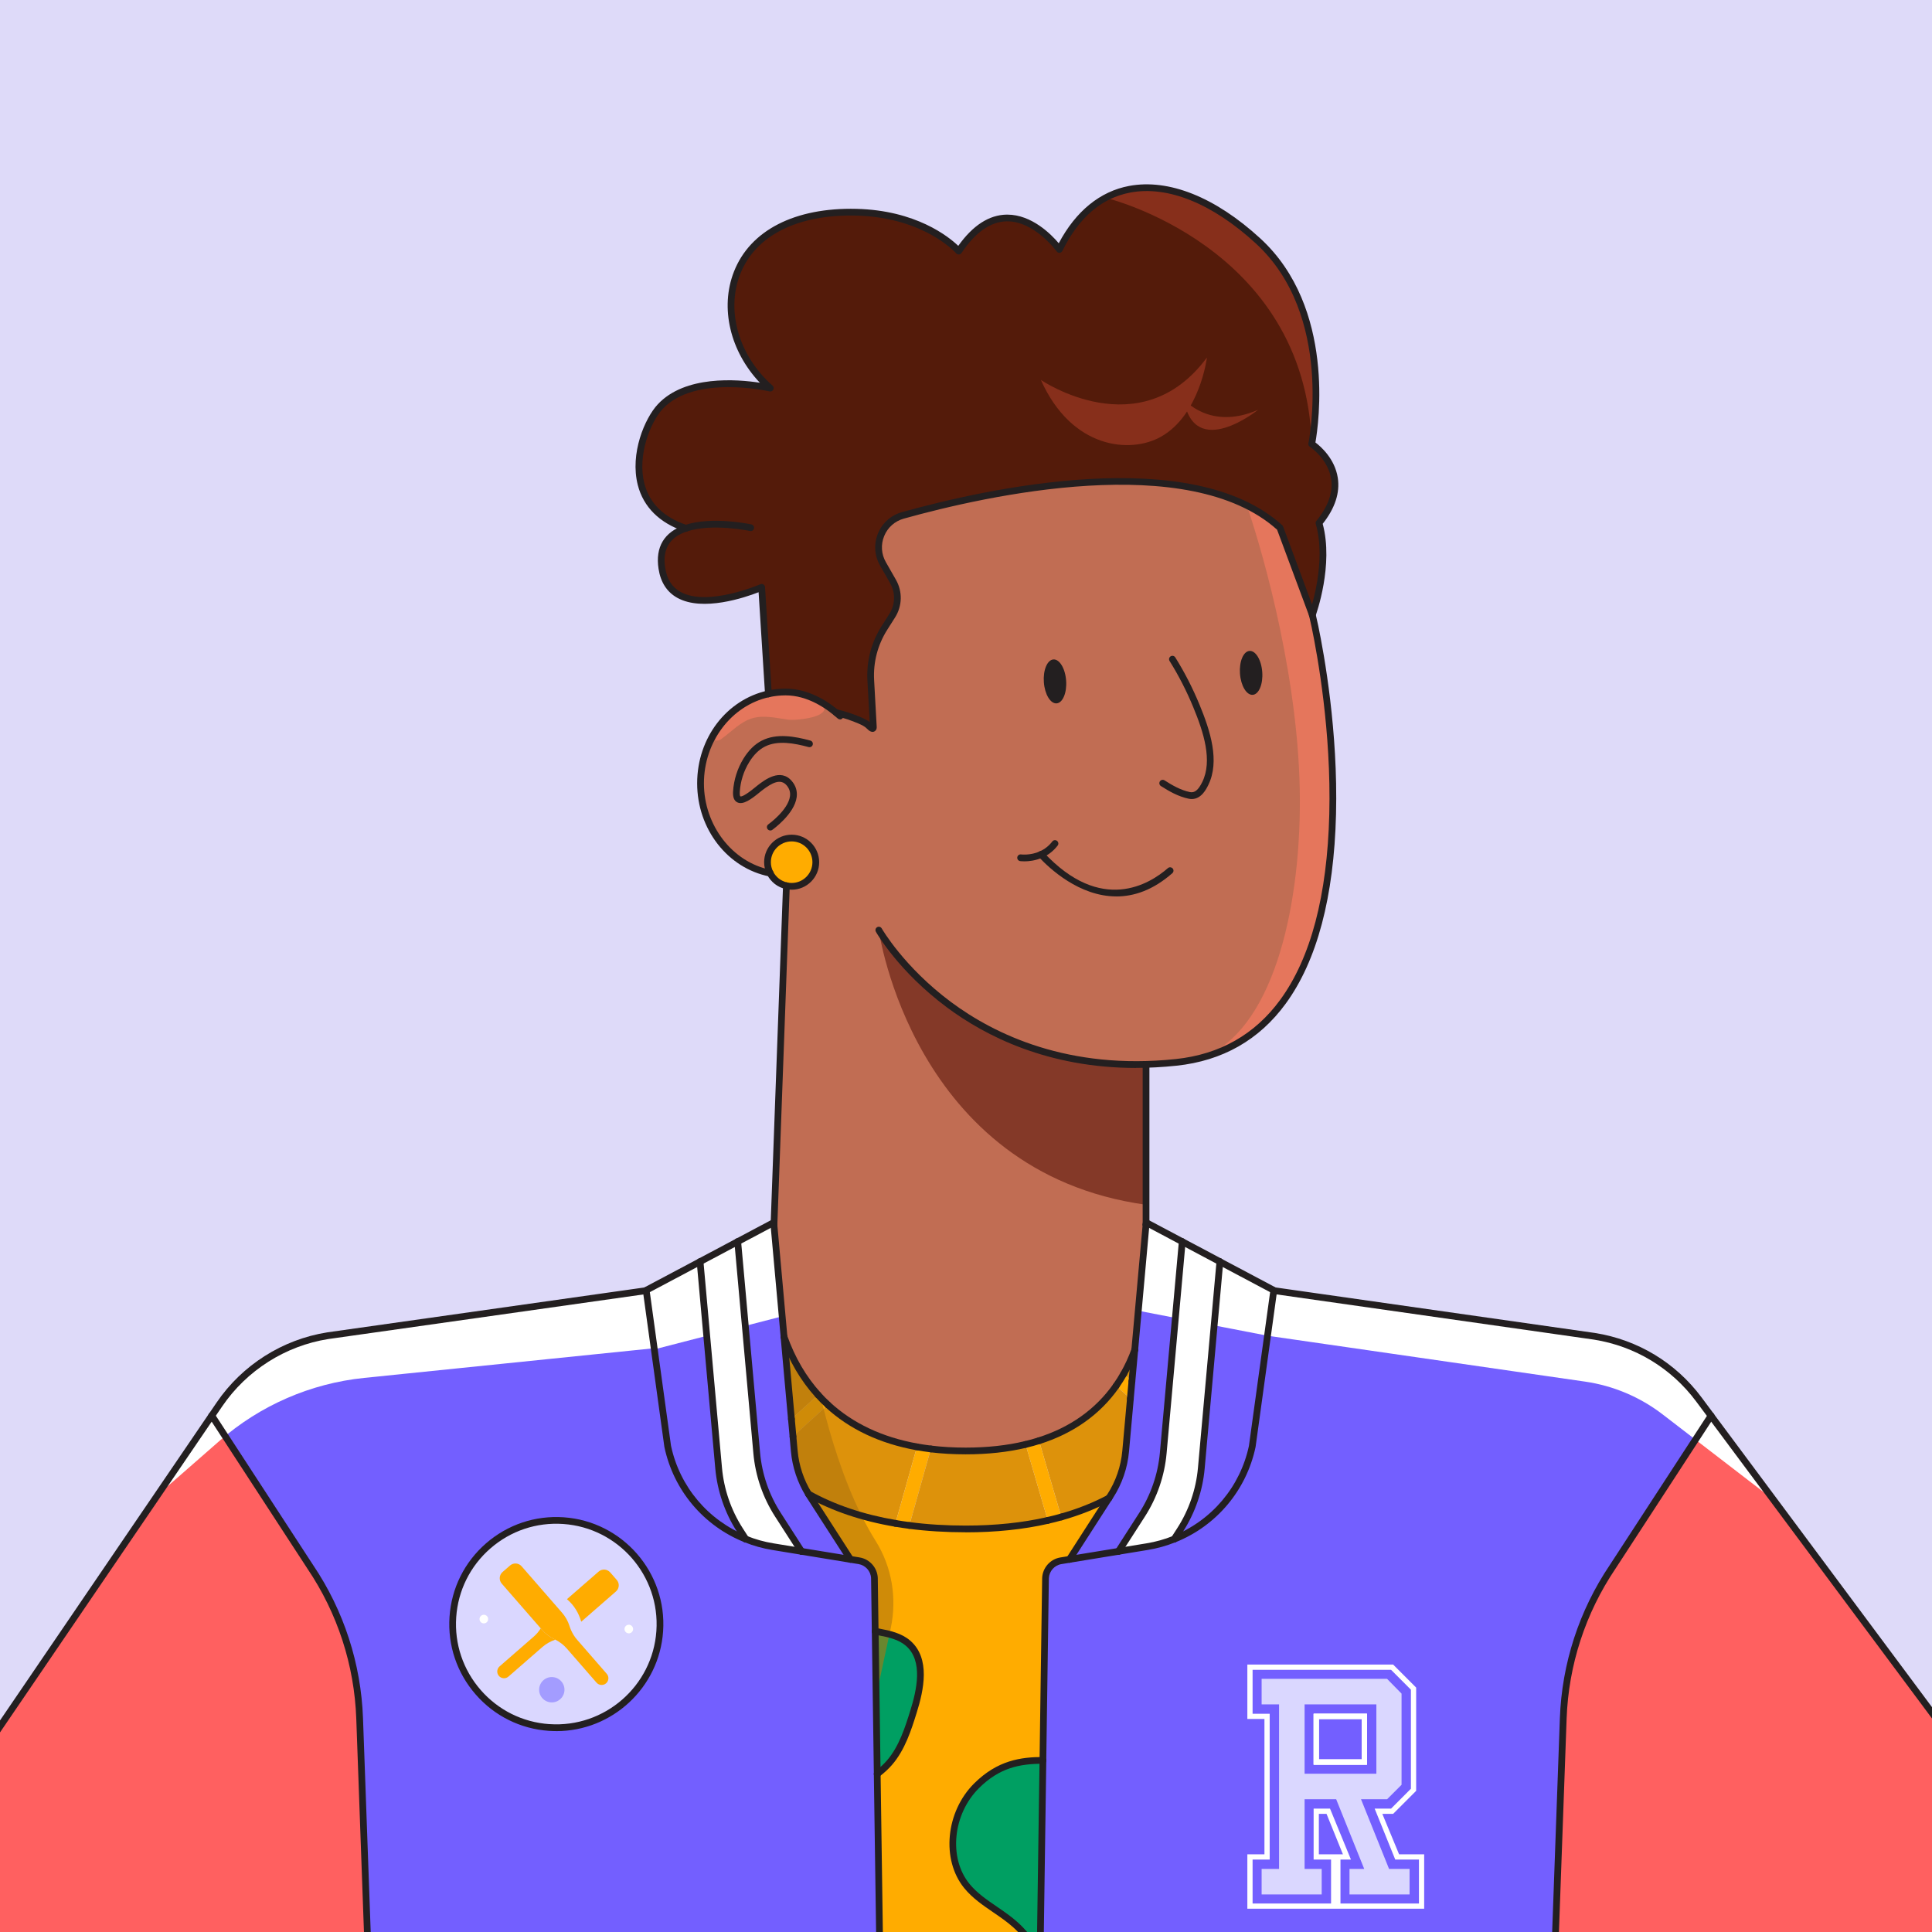 <svg width="160" height="160" viewBox="0 0 160 160" fill="none" xmlns="http://www.w3.org/2000/svg">
<rect x="0" y="0" width="160" height="160" fill="#333333" stroke="none"/>
<g clip-path="url(#clip0_1503_13091)">
<rect width="160" height="160" fill="#DEDAF9"/>
<path d="M67.561 71.402C67.561 72.507 66.664 73.404 65.559 73.404C65.412 73.404 65.267 73.386 65.127 73.356C64.538 73.226 64.048 72.837 63.779 72.312C63.639 72.039 63.559 71.73 63.559 71.402C63.559 70.297 64.456 69.402 65.559 69.402C66.662 69.402 67.561 70.297 67.561 71.402Z" fill="#FFAC00"/>
<path d="M93.978 111.791L93.743 114.396L93.057 113.785C93.433 113.125 93.734 112.451 93.978 111.791Z" fill="#DD920B"/>
<path d="M110.556 40.154C110.556 38.883 109.877 37.929 109.326 37.361C108.949 36.974 108.631 36.768 108.631 36.768C108.631 36.768 108.993 35.045 108.993 32.584C108.993 29.095 108.264 24.126 104.733 20.485C104.56 20.307 104.379 20.132 104.191 19.959C99.924 16.037 95.202 14.428 91.563 16.375H91.561C90.067 17.175 88.755 18.575 87.732 20.66H87.73C87.712 20.632 87.494 20.334 87.122 19.948C87.105 19.931 87.086 19.912 87.068 19.894C87.049 19.873 87.031 19.855 87.012 19.836C85.626 18.448 82.452 16.217 79.397 20.8H79.395C79.395 20.8 79.391 20.794 79.39 20.79C79.386 20.788 79.384 20.785 79.378 20.779C79.375 20.775 79.371 20.77 79.365 20.764C79.36 20.759 79.354 20.753 79.347 20.746C79.341 20.738 79.334 20.731 79.326 20.723C78.867 20.247 76.167 17.704 70.923 17.577C63.71 17.402 60.547 21.198 60.547 25.276C60.547 27.579 61.555 29.972 63.41 31.791C63.471 31.851 63.535 31.912 63.598 31.97C63.659 32.029 63.723 32.087 63.788 32.145C63.596 32.102 57.44 30.705 54.673 33.681C53.836 34.582 52.913 36.595 52.913 38.63C52.913 39.918 53.282 41.215 54.275 42.243C54.872 42.861 55.693 43.382 56.792 43.748C55.639 44.135 54.759 44.917 54.759 46.398C54.759 46.606 54.776 46.828 54.813 47.064C54.932 47.84 55.224 48.409 55.63 48.816C57.769 50.965 63.077 48.64 63.077 48.64C63.328 52.483 63.609 57.017 63.635 57.462C64.095 57.361 64.571 57.307 65.057 57.307C66.623 57.307 68.07 58.054 69.239 59.015C69.905 59.177 70.56 59.384 71.207 59.667C71.503 59.795 71.803 59.94 72.024 60.176C72.124 60.282 72.324 60.442 72.324 60.215V60.189L72.112 56.334C72.104 56.2 72.1 56.067 72.1 55.933C72.1 54.547 72.495 53.183 73.239 52.007L73.888 50.984C74.173 50.535 74.316 50.024 74.316 49.512C74.316 49.043 74.195 48.573 73.953 48.15L73.124 46.695C72.874 46.26 72.759 45.791 72.759 45.334C72.759 44.152 73.525 43.03 74.768 42.682C81.924 40.684 98.623 37.006 106 43.702L108.677 50.907L108.683 50.92C108.683 50.92 109.563 48.506 109.563 45.86C109.563 45.014 109.471 44.141 109.233 43.317C110.212 42.12 110.556 41.058 110.556 40.154ZM110.556 40.154C110.556 38.883 109.877 37.929 109.326 37.361C108.949 36.974 108.631 36.768 108.631 36.768C108.631 36.768 108.993 35.045 108.993 32.584C108.993 29.095 108.264 24.126 104.733 20.485C104.56 20.307 104.379 20.132 104.191 19.959C99.924 16.037 95.202 14.428 91.563 16.375H91.561C90.067 17.175 88.755 18.575 87.732 20.66H87.73C87.712 20.632 87.494 20.334 87.122 19.948C87.105 19.931 87.086 19.912 87.068 19.894C87.049 19.873 87.031 19.855 87.012 19.836C85.626 18.448 82.452 16.217 79.397 20.8H79.395C79.395 20.8 79.391 20.794 79.39 20.79C79.386 20.788 79.384 20.785 79.378 20.779C79.375 20.775 79.371 20.77 79.365 20.764C79.36 20.759 79.354 20.753 79.347 20.746C79.341 20.738 79.334 20.731 79.326 20.723C78.867 20.247 76.167 17.704 70.923 17.577C63.71 17.402 60.547 21.198 60.547 25.276C60.547 27.579 61.555 29.972 63.41 31.791C63.471 31.851 63.535 31.912 63.598 31.97C63.659 32.029 63.723 32.087 63.788 32.145C63.596 32.102 57.44 30.705 54.673 33.681C53.836 34.582 52.913 36.595 52.913 38.63C52.913 39.918 53.282 41.215 54.275 42.243C54.872 42.861 55.693 43.382 56.792 43.748C55.639 44.135 54.759 44.917 54.759 46.398C54.759 46.606 54.776 46.828 54.813 47.064C54.932 47.84 55.224 48.409 55.63 48.816C57.769 50.965 63.077 48.64 63.077 48.64C63.328 52.483 63.609 57.017 63.635 57.462C64.095 57.361 64.571 57.307 65.057 57.307C66.623 57.307 68.07 58.054 69.239 59.015C69.905 59.177 70.56 59.384 71.207 59.667C71.503 59.795 71.803 59.94 72.024 60.176C72.124 60.282 72.324 60.442 72.324 60.215V60.189L72.112 56.334C72.104 56.2 72.1 56.067 72.1 55.933C72.1 54.547 72.495 53.183 73.239 52.007L73.888 50.984C74.173 50.535 74.316 50.024 74.316 49.512C74.316 49.043 74.195 48.573 73.953 48.15L73.124 46.695C72.874 46.26 72.759 45.791 72.759 45.334C72.759 44.152 73.525 43.03 74.768 42.682C81.924 40.684 98.623 37.006 106 43.702L108.677 50.907L108.683 50.92C108.683 50.92 109.563 48.506 109.563 45.86C109.563 45.014 109.471 44.141 109.233 43.317C110.212 42.12 110.556 41.058 110.556 40.154Z" fill="#541B0A"/>
<path d="M75.652 141.755C75.183 143.251 74.69 144.794 73.663 145.979C73.36 146.33 73.016 146.635 72.649 146.916L72.556 140.481L72.48 135.101C72.584 135.119 72.688 135.136 72.793 135.155C73.081 135.21 73.373 135.268 73.659 135.344C74.221 135.493 74.761 135.707 75.198 136.083C76.726 137.398 76.255 139.832 75.652 141.755Z" fill="#009F62"/>
<path d="M86.37 145.786L86.141 161.732C85.483 160.943 84.869 160.108 84.11 159.42C82.828 158.257 81.157 157.529 80.067 156.186C78.141 153.82 78.715 150.028 80.882 147.881C82.674 146.108 84.454 145.79 86.37 145.786Z" fill="#009F62"/>
<path d="M31.28 183.855H-6.437L-6.421 152.402L13.066 123.799L17.537 117.235L19.189 119.771L25.699 129.767C28.208 133.487 29.622 137.834 29.784 142.318L31.28 183.855Z" fill="#FF6060"/>
<path d="M72.649 146.917L72.48 135.101L72.417 130.683C72.381 129.966 71.851 129.373 71.144 129.258L70.433 129.14L66.372 128.476L63.998 128.087C63.222 127.961 62.471 127.751 61.758 127.462C58.504 126.162 56.044 123.31 55.297 119.782L54.471 113.786L53.518 106.882L27.146 110.614C23.498 111.193 20.251 113.25 18.171 116.303L17.537 117.235L19.189 119.771L25.698 129.767C28.208 133.486 29.622 137.834 29.784 142.318L31.28 183.855H73.178L72.649 146.917ZM54.638 135.088C54.312 139.82 50.212 143.39 45.483 143.064C40.752 142.739 37.181 138.64 37.507 133.909C37.832 129.178 41.931 125.607 46.662 125.933C51.393 126.259 54.964 130.359 54.638 135.088Z" fill="#735FFF"/>
<path d="M101.027 104.487L99.488 121.59C99.325 123.41 98.722 125.162 97.736 126.699L97.245 127.462C96.53 127.75 95.781 127.96 95.005 128.087L92.629 128.476L94.581 125.443C95.568 123.908 96.171 122.156 96.335 120.338L97.909 102.829L101.027 104.487Z" fill="white"/>
<path d="M93.743 114.396L93.613 115.831L92.43 114.776C92.659 114.45 92.869 114.119 93.057 113.786L93.743 114.396Z" fill="#FFAC00"/>
<path d="M93.613 115.83L93.222 120.176C93.103 121.503 92.664 122.783 91.942 123.901L91.834 124.067C90.67 124.684 89.364 125.214 87.894 125.627L86.048 119.313C89.096 118.347 91.107 116.654 92.43 114.775L93.613 115.83Z" fill="#DD920B"/>
<path d="M91.834 124.066L88.569 129.14L87.859 129.257C87.152 129.372 86.621 129.966 86.586 130.682L86.37 145.785C84.454 145.789 82.674 146.107 80.882 147.88C78.714 150.027 78.141 153.819 80.067 156.185C81.157 157.528 82.828 158.256 84.11 159.419C84.869 160.107 85.483 160.942 86.141 161.731L85.825 183.854H73.178L72.649 146.916C73.016 146.635 73.36 146.33 73.663 145.979C74.69 144.794 75.183 143.251 75.652 141.755C76.255 139.832 76.726 137.398 75.198 136.083C74.761 135.707 74.221 135.493 73.66 135.344C73.373 135.268 73.081 135.21 72.793 135.155C72.688 135.136 72.584 135.119 72.48 135.101L72.417 130.682C72.381 129.966 71.851 129.372 71.144 129.257L70.433 129.14L67.061 123.901C67.023 123.845 66.992 123.785 66.956 123.728C68.234 124.44 69.691 125.05 71.354 125.525C72.229 125.776 73.161 125.988 74.154 126.157C74.528 126.222 74.913 126.28 75.306 126.33C76.74 126.518 78.294 126.619 79.974 126.619C82.536 126.619 84.789 126.366 86.772 125.912C87.157 125.824 87.529 125.729 87.894 125.627C89.364 125.214 90.67 124.684 91.834 124.066Z" fill="#FFAC00"/>
<path d="M67.747 115.516L65.54 117.522L64.928 110.707C65.486 112.281 66.365 113.989 67.747 115.516Z" fill="#DD920B"/>
<path d="M68.56 116.338L65.671 118.965L65.54 117.521L67.747 115.516C68 115.797 68.27 116.072 68.56 116.338Z" fill="#FFAC00"/>
<path d="M75.937 119.823L74.154 126.157C71.276 125.668 68.908 124.814 66.956 123.728C66.298 122.65 65.892 121.436 65.78 120.176L65.671 118.965L68.56 116.338C70.288 117.93 72.666 119.233 75.937 119.823Z" fill="#DD920B"/>
<g style="mix-blend-mode:multiply" opacity="0.6">
<path d="M73.762 134.866L73.659 135.344L72.556 140.481L72.48 135.101L72.417 130.682C72.381 129.966 71.851 129.372 71.144 129.257L70.433 129.14L66.372 128.476L63.998 128.087C63.222 127.96 62.471 127.75 61.758 127.462C60.878 127.11 60.056 126.645 59.31 126.083L55.754 116.463L58.932 115.123L62.08 113.797L65.092 112.526L67.163 111.653C67.163 111.653 68.309 119.402 71.354 125.525C71.717 126.254 72.108 126.959 72.526 127.627C73.874 129.78 74.296 132.384 73.762 134.866Z" fill="#AF750E"/>
</g>
<path d="M77.088 119.996L75.306 126.331C74.913 126.281 74.528 126.223 74.154 126.158L75.937 119.823C76.309 119.89 76.692 119.948 77.088 119.996Z" fill="#FFAC00"/>
<path d="M86.772 125.912C84.789 126.366 82.536 126.619 79.974 126.619C78.294 126.619 76.74 126.519 75.306 126.331L77.088 119.996C77.987 120.106 78.947 120.163 79.974 120.163C81.853 120.163 83.498 119.968 84.936 119.622L86.772 125.912Z" fill="#DD920B"/>
<path d="M61.758 127.462C60.878 127.111 60.056 126.645 59.31 126.084C57.299 124.569 55.842 122.355 55.297 119.782L53.518 106.882L53.514 106.856L57.976 104.487L58.932 115.124L59.514 121.591C59.678 123.41 60.281 125.163 61.267 126.699L61.758 127.462Z" fill="#735FFF"/>
<path d="M66.372 128.476L63.998 128.087C63.222 127.96 62.471 127.75 61.758 127.462L61.267 126.699C60.281 125.162 59.678 123.41 59.514 121.59L58.932 115.123L57.976 104.487L61.094 102.829L62.08 113.797L62.668 120.338C62.832 122.156 63.433 123.908 64.422 125.443L66.372 128.476Z" fill="white"/>
<path d="M70.433 129.14L66.372 128.476L64.422 125.443C63.433 123.908 62.832 122.156 62.668 120.338L62.08 113.797L61.094 102.829L64.076 101.246L64.097 101.477L64.928 110.707L65.092 112.526L65.54 117.521L65.671 118.965L65.781 120.176C65.892 121.436 66.298 122.651 66.956 123.728C66.992 123.786 67.023 123.845 67.061 123.901L70.433 129.14Z" fill="#735FFF"/>
<path d="M141.698 117.25L140.411 119.226L133.546 129.767C131.036 133.486 129.622 137.834 129.46 142.318L127.964 183.855H85.825L86.141 161.732L86.37 145.786L86.586 130.683C86.621 129.966 87.151 129.373 87.858 129.258L88.569 129.14L92.629 128.476L95.004 128.087C95.78 127.961 96.53 127.751 97.245 127.462C100.498 126.162 102.958 123.31 103.706 119.782L104.967 110.618L105.483 106.88L132.043 110.666C135.499 111.213 138.604 113.092 140.694 115.899L141.698 117.25Z" fill="#735FFF"/>
<path d="M175.334 162.454V183.855H127.965L129.46 142.318C129.622 137.834 131.036 133.486 133.546 129.767L140.411 119.226L141.699 117.25L146.699 123.97L175.334 162.454Z" fill="#FF6060"/>
<path d="M97.909 102.829L96.335 120.338C96.171 122.156 95.568 123.908 94.581 125.443L92.629 128.476L88.569 129.14L91.835 124.067L91.942 123.901C92.664 122.783 93.103 121.503 93.222 120.176L93.613 115.83L93.743 114.396L93.978 111.791L94.91 101.419L94.927 101.246L97.909 102.829Z" fill="#735FFF"/>
<path d="M87.894 125.628C87.529 125.73 87.157 125.825 86.772 125.913L84.936 119.622C85.321 119.531 85.693 119.427 86.048 119.313L87.894 125.628Z" fill="#FFAC00"/>
<path d="M105.486 106.856L105.483 106.88L103.706 119.782C102.958 123.31 100.499 126.162 97.245 127.462L97.736 126.699C98.722 125.163 99.325 123.41 99.488 121.591L101.027 104.487L105.486 106.856Z" fill="#735FFF"/>
<path d="M46.662 125.933C41.931 125.607 37.833 129.177 37.507 133.909C37.181 138.64 40.752 142.738 45.483 143.064C50.212 143.389 54.312 139.819 54.638 135.088C54.964 130.359 51.394 126.258 46.662 125.933ZM40.045 134.441C39.849 134.426 39.7 134.256 39.715 134.061C39.728 133.864 39.898 133.717 40.095 133.73C40.29 133.743 40.439 133.912 40.424 134.109C40.411 134.305 40.242 134.454 40.045 134.441ZM46.746 140.007C46.705 140.586 46.205 141.023 45.626 140.984C45.047 140.943 44.61 140.442 44.651 139.864C44.69 139.285 45.193 138.848 45.769 138.889C46.348 138.928 46.785 139.43 46.746 140.007ZM52.05 135.267C51.855 135.254 51.706 135.084 51.721 134.887C51.734 134.692 51.903 134.543 52.1 134.556C52.296 134.571 52.445 134.74 52.43 134.937C52.417 135.133 52.247 135.282 52.05 135.267Z" fill="#DAD7FF"/>
<path d="M40.424 134.11C40.411 134.305 40.242 134.454 40.045 134.441C39.849 134.426 39.7 134.257 39.715 134.061C39.728 133.864 39.898 133.717 40.095 133.73C40.29 133.743 40.439 133.913 40.424 134.11Z" fill="white"/>
<path d="M47.273 134.948C47.284 134.974 47.295 134.998 47.306 135.025H47.304C47.293 135 47.282 134.974 47.273 134.948Z" fill="#FFAC00"/>
<path d="M51.01 131.799L48.136 134.303C47.924 133.576 47.548 132.945 46.952 132.437L49.576 130.153C49.858 129.907 50.286 129.937 50.534 130.22L51.075 130.841C51.323 131.124 51.293 131.554 51.01 131.799Z" fill="#FFAC00"/>
<path d="M45.992 135.789C45.598 135.922 45.231 136.126 44.917 136.4L42.108 138.848C41.875 139.051 41.522 139.027 41.317 138.792C41.114 138.56 41.139 138.206 41.373 138.003L44.195 135.544C44.424 135.345 44.621 135.112 44.783 134.855L44.882 134.969C45.159 135.289 45.499 135.548 45.881 135.732L45.944 135.763C45.961 135.771 45.976 135.782 45.992 135.789Z" fill="#FFAC00"/>
<path d="M50.193 139.405C49.959 139.607 49.605 139.583 49.403 139.351L46.943 136.526C46.677 136.221 46.353 135.972 45.992 135.79C45.976 135.782 45.961 135.771 45.944 135.764L45.881 135.732C45.499 135.548 45.159 135.289 44.882 134.969L44.783 134.856L41.552 131.148C41.306 130.865 41.336 130.435 41.618 130.19L42.24 129.648C42.523 129.401 42.953 129.431 43.198 129.713L46.167 133.122L46.541 133.55C46.826 133.877 47.042 134.262 47.17 134.677C47.207 134.796 47.254 134.913 47.304 135.027C47.431 135.308 47.596 135.572 47.801 135.805L50.247 138.616C50.45 138.848 50.426 139.202 50.193 139.405Z" fill="#FFAC00"/>
<path d="M46.746 140.008C46.705 140.586 46.205 141.023 45.626 140.984C45.047 140.943 44.61 140.443 44.651 139.864C44.69 139.286 45.193 138.848 45.769 138.889C46.348 138.928 46.785 139.431 46.746 140.008Z" fill="#A39CFF"/>
<path d="M52.43 134.937C52.417 135.132 52.247 135.281 52.05 135.266C51.855 135.253 51.706 135.084 51.721 134.887C51.734 134.691 51.903 134.542 52.1 134.555C52.296 134.57 52.444 134.74 52.43 134.937Z" fill="white"/>
<path d="M102.755 86.232C101.795 86.82 100.727 87.283 99.537 87.596C98.863 87.774 98.153 87.904 97.401 87.984C96.547 88.074 95.715 88.129 94.91 88.152V101.419L93.978 111.791C93.734 112.451 93.433 113.125 93.057 113.785C92.869 114.118 92.659 114.45 92.43 114.775C91.107 116.654 89.096 118.347 86.048 119.313C85.693 119.426 85.321 119.53 84.936 119.622C83.498 119.968 81.853 120.163 79.974 120.163C78.947 120.163 77.987 120.105 77.088 119.996C76.692 119.947 76.309 119.89 75.937 119.823C72.666 119.233 70.288 117.93 68.56 116.338C68.27 116.072 68 115.796 67.747 115.516C66.365 113.988 65.486 112.28 64.928 110.706L64.097 101.476L65.127 73.356C65.267 73.385 65.412 73.404 65.559 73.404C66.664 73.404 67.561 72.507 67.561 71.402C67.561 70.297 66.664 69.402 65.559 69.402C64.454 69.402 63.559 70.297 63.559 71.402C63.559 71.73 63.639 72.038 63.779 72.312C60.498 71.666 58.013 68.582 58.013 64.872C58.013 64.597 58.026 64.325 58.054 64.059C58.126 63.339 58.292 62.649 58.538 62.005C58.986 60.829 59.702 59.804 60.603 59.013C61.379 58.332 62.29 57.826 63.289 57.549C63.325 57.54 63.358 57.53 63.393 57.521C63.473 57.499 63.553 57.48 63.635 57.462C64.095 57.361 64.571 57.307 65.057 57.307C65.096 57.307 65.146 57.307 65.198 57.311C65.563 57.322 65.92 57.37 66.268 57.454C66.852 57.594 67.412 57.826 67.937 58.12C68.4 58.377 68.837 58.682 69.239 59.015C69.905 59.177 70.56 59.383 71.207 59.666C71.503 59.795 71.803 59.94 72.024 60.176C72.128 60.286 72.338 60.453 72.324 60.189C72.324 60.187 72.112 56.334 72.112 56.334C72.028 54.81 72.422 53.296 73.239 52.007L73.888 50.983C73.92 50.935 73.948 50.885 73.976 50.835C74.435 50.001 74.431 48.983 73.953 48.15L73.124 46.695C72.234 45.14 73.044 43.164 74.768 42.682C77.925 41.8 82.936 40.593 88.186 40.092H88.19C93.535 39.583 99.126 39.806 103.256 41.854H103.258C103.501 41.977 103.738 42.103 103.97 42.237C104.705 42.658 105.386 43.144 106 43.702L108.677 50.907C108.755 51.233 108.83 51.56 108.897 51.888C110.817 61.134 112.534 80.236 102.755 86.232Z" fill="#C16D53"/>
<path d="M87.503 58.25C88.012 58.213 88.366 57.368 88.292 56.364C88.219 55.36 87.746 54.576 87.237 54.613C86.728 54.651 86.374 55.495 86.448 56.499C86.521 57.503 86.994 58.287 87.503 58.25Z" fill="#231F20"/>
<path d="M103.745 57.543C104.254 57.506 104.608 56.661 104.534 55.657C104.461 54.653 103.988 53.869 103.479 53.906C102.97 53.944 102.616 54.788 102.69 55.792C102.763 56.796 103.236 57.58 103.745 57.543Z" fill="#231F20"/>
<g style="mix-blend-mode:screen">
<path d="M102.755 86.232C101.795 86.82 100.727 87.283 99.537 87.596C105.33 85.415 107.669 75.533 107.65 66.26C107.631 56.634 104.774 46.312 103.256 41.855C103.991 42.275 105.386 43.144 106 43.702L108.677 50.907C108.755 51.233 108.83 51.56 108.897 51.888C110.817 61.135 112.534 80.236 102.755 86.232Z" fill="#E5765C"/>
</g>
<path d="M94.91 88.152C94.91 88.152 81.401 89.585 72.778 77.028C72.778 77.028 75.55 97.095 94.91 99.774V88.152Z" fill="#843928"/>
<path d="M108.993 32.584C108.993 35.045 108.631 36.768 108.631 36.768C108.106 20.329 91.561 16.378 91.561 16.378H91.563C95.202 14.428 99.924 16.037 104.191 19.959C104.379 20.132 104.56 20.307 104.733 20.485C108.264 24.126 108.993 29.096 108.993 32.584Z" fill="#872F1B"/>
<path d="M86.201 31.464C86.201 31.464 94.415 37.092 99.954 29.607C99.954 29.607 99.364 34.367 96.134 36.175C93.622 37.583 88.757 37.196 86.201 31.464Z" fill="#872F1B"/>
<path d="M98.037 33.059C98.037 33.059 100.182 35.689 104.184 33.941C104.184 33.941 98.9 38.201 98.037 33.059Z" fill="#872F1B"/>
<path d="M111.76 156.891V154.776H112.979L110.657 149.006H108.041V154.776H109.457V156.891H104.482V154.776H105.926V141.15H104.482V139.034H114.871L116.071 140.258V147.808L114.873 149.006H112.714L115.036 154.776H116.735V156.891H111.76ZM108.041 146.891H113.985V141.15H108.041V146.891Z" fill="#DAD7FF"/>
<g style="mix-blend-mode:soft-light">
<path d="M146.705 124.067L140.411 119.226L137.691 117.133C135.816 115.691 133.602 114.757 131.261 114.418L104.967 110.618L105.483 106.88L132.043 110.666C135.499 111.213 138.604 113.092 140.694 115.899L141.698 117.25L146.699 123.97L146.705 124.067Z" fill="white"/>
</g>
<g style="mix-blend-mode:soft-light">
<path d="M54.177 111.654L30.16 114.112C25.723 114.566 21.537 116.387 18.18 119.325L13.066 123.801L17.537 117.237L18.171 116.305C20.251 113.252 23.497 111.194 27.146 110.616L53.518 106.884L54.177 111.656V111.654Z" fill="white"/>
</g>
<g style="mix-blend-mode:screen">
<path d="M68.136 58.984C67.609 59.525 65.741 59.663 65.299 59.603C64.298 59.466 63.265 59.198 62.296 59.486C61.317 59.776 60.592 60.58 59.764 61.179C59.676 61.242 59.585 61.304 59.479 61.321C58.822 61.427 59.228 60.621 59.369 60.409C59.714 59.892 60.136 59.421 60.603 59.012C60.824 58.896 61.044 58.774 61.256 58.627C61.933 58.16 62.514 57.778 63.289 57.547C63.325 57.538 63.358 57.529 63.394 57.52C63.474 57.497 63.553 57.479 63.635 57.46C64.095 57.36 64.571 57.306 65.057 57.306C65.287 57.306 65.758 57.349 66.268 57.453C66.891 57.577 67.57 57.789 67.937 58.119C68.341 58.481 68.348 58.766 68.136 58.984Z" fill="#E5765C"/>
</g>
<path d="M108.789 141.925V146.142H113.207V141.925H108.789ZM112.774 145.709H109.222V142.358H112.774V145.709Z" fill="white"/>
<path d="M115.866 153.566L114.478 150.215H115.375L117.28 148.308V139.76L115.375 137.853H103.3V142.359H104.716V153.566H103.3V158.072H117.944V153.566H115.866ZM117.512 157.639H111.012V154H111.879L110.147 149.782H108.789V154H110.232V157.639H103.734V154H105.15V141.925H103.734V138.286H115.202L116.846 139.933V148.135L115.202 149.782H113.844L115.548 154H117.512V157.639ZM109.222 153.566V150.215H109.857L111.215 153.566H109.222Z" fill="white"/>
<path d="M108.789 141.925V146.142H113.207V141.925H108.789ZM112.774 145.709H109.222V142.358H112.774V145.709Z" fill="white"/>
<path d="M108.789 141.925V146.142H113.207V141.925H108.789ZM112.774 145.709H109.222V142.358H112.774V145.709Z" fill="white"/>
<g style="mix-blend-mode:soft-light">
<path d="M64.097 101.477L64.805 109.006L54.149 111.759L53.518 106.881L64.097 101.477Z" fill="white"/>
</g>
<g style="mix-blend-mode:soft-light">
<path d="M94.91 101.419L94.316 108.558L104.967 110.617L105.483 106.879L94.91 101.419Z" fill="white"/>
</g>
<path d="M63.781 72.591C63.762 72.591 63.745 72.591 63.727 72.586C60.255 71.903 57.736 68.658 57.736 64.872C57.736 61.086 60.194 57.934 63.578 57.19C63.728 57.157 63.877 57.252 63.911 57.402C63.944 57.553 63.849 57.702 63.699 57.735C60.568 58.424 58.296 61.427 58.296 64.874C58.296 68.322 60.625 71.408 63.836 72.04C63.987 72.07 64.086 72.217 64.056 72.368C64.03 72.502 63.913 72.593 63.782 72.593L63.781 72.591Z" fill="#231F20"/>
<path d="M69.57 59.579C69.503 59.579 69.438 59.555 69.384 59.508C68.407 58.632 66.865 57.588 65.057 57.588C64.599 57.588 64.141 57.639 63.695 57.735C63.544 57.769 63.395 57.674 63.362 57.523C63.328 57.373 63.423 57.224 63.574 57.19C64.058 57.084 64.556 57.03 65.055 57.03C67.038 57.03 68.705 58.152 69.754 59.093C69.87 59.196 69.879 59.373 69.775 59.488C69.719 59.549 69.643 59.581 69.566 59.581L69.57 59.579Z" fill="#231F20"/>
<path d="M63.791 68.775C63.704 68.775 63.618 68.734 63.563 68.658C63.473 68.532 63.503 68.359 63.63 68.269C63.646 68.258 65.272 67.09 65.423 65.94C65.466 65.609 65.378 65.319 65.157 65.052C64.662 64.459 63.97 64.792 63.084 65.478C63.04 65.514 62.982 65.56 62.913 65.616C62.238 66.171 61.538 66.693 61.053 66.444C60.794 66.312 60.679 66.009 60.709 65.542C60.77 64.582 61.07 63.64 61.572 62.822C61.998 62.13 62.51 61.627 63.094 61.332C64.324 60.708 65.814 60.98 67.111 61.33C67.259 61.371 67.347 61.523 67.308 61.672C67.269 61.821 67.116 61.908 66.965 61.869C65.771 61.547 64.405 61.292 63.345 61.83C62.854 62.08 62.417 62.511 62.046 63.116C61.59 63.858 61.319 64.71 61.265 65.579C61.246 65.882 61.308 65.949 61.31 65.949C61.386 65.983 61.656 65.929 62.56 65.186C62.632 65.127 62.696 65.075 62.744 65.038C63.313 64.599 64.645 63.568 65.587 64.697C65.91 65.084 66.041 65.529 65.978 66.016C65.795 67.41 64.028 68.675 63.953 68.729C63.905 68.764 63.847 68.781 63.791 68.781V68.775Z" fill="#231F20"/>
<path d="M98.696 66.173C98.614 66.173 98.526 66.164 98.435 66.145C97.581 65.966 96.828 65.535 96.141 65.096C96.011 65.012 95.974 64.841 96.056 64.711C96.138 64.58 96.312 64.543 96.441 64.625C97.083 65.036 97.782 65.438 98.547 65.598C98.934 65.678 99.239 65.429 99.567 64.763C100.435 62.992 99.676 60.634 98.82 58.564C98.262 57.213 97.602 55.927 96.859 54.74C96.778 54.61 96.817 54.437 96.947 54.355C97.077 54.273 97.25 54.312 97.332 54.443C98.091 55.656 98.766 56.969 99.336 58.35C100.24 60.538 101.033 63.038 100.067 65.008C99.903 65.341 99.496 66.173 98.694 66.173H98.696Z" fill="#231F20"/>
<path d="M92.452 74.238C89.386 74.238 86.915 71.927 86.011 70.956C85.907 70.843 85.912 70.666 86.026 70.562C86.139 70.457 86.316 70.463 86.42 70.577C91.2 75.726 95.215 73.213 96.72 71.894C96.835 71.791 97.012 71.805 97.114 71.92C97.217 72.035 97.204 72.212 97.088 72.314C95.479 73.726 93.9 74.24 92.452 74.24V74.238Z" fill="#231F20"/>
<path d="M86.216 71.045C86.11 71.045 86.007 70.984 85.961 70.88C85.898 70.738 85.961 70.575 86.102 70.511C86.517 70.327 86.869 70.05 87.148 69.687C87.241 69.564 87.418 69.542 87.538 69.637C87.661 69.732 87.684 69.907 87.589 70.028C87.252 70.465 86.83 70.798 86.329 71.021C86.292 71.038 86.253 71.045 86.216 71.045Z" fill="#231F20"/>
<path d="M84.83 71.331C84.625 71.331 84.497 71.315 84.484 71.313C84.331 71.29 84.225 71.149 84.247 70.996C84.27 70.844 84.411 70.738 84.564 70.76C84.571 70.76 85.323 70.859 86.104 70.511C86.246 70.448 86.409 70.511 86.472 70.652C86.536 70.794 86.472 70.957 86.331 71.021C85.743 71.283 85.178 71.333 84.832 71.333L84.83 71.331Z" fill="#231F20"/>
<path d="M63.635 57.741C63.488 57.741 63.366 57.627 63.356 57.478L63.353 57.411C63.261 55.949 63.034 52.29 62.824 49.045C61.688 49.488 58.206 50.671 56.104 49.516C55.237 49.039 54.711 48.228 54.538 47.106C54.259 45.304 55.008 44.051 56.703 43.484C56.848 43.436 57.008 43.514 57.057 43.661C57.105 43.808 57.027 43.966 56.88 44.014C55.436 44.498 54.85 45.482 55.088 47.023C55.235 47.977 55.656 48.634 56.372 49.026C58.618 50.26 62.923 48.403 62.966 48.385C63.049 48.347 63.144 48.355 63.222 48.401C63.3 48.448 63.349 48.532 63.356 48.621C63.572 51.958 63.816 55.854 63.911 57.376L63.914 57.445C63.924 57.599 63.806 57.731 63.654 57.741C63.648 57.741 63.643 57.741 63.637 57.741H63.635Z" fill="#231F20"/>
<path d="M56.793 44.028C56.675 44.028 56.568 43.954 56.529 43.838C56.48 43.691 56.558 43.533 56.705 43.485C58.945 42.733 62.095 43.401 62.229 43.431C62.38 43.464 62.474 43.611 62.443 43.762C62.411 43.913 62.262 44.009 62.112 43.976C62.08 43.968 58.977 43.312 56.884 44.015C56.854 44.024 56.824 44.03 56.794 44.03L56.793 44.028Z" fill="#231F20"/>
<path d="M72.259 60.61C72.145 60.61 71.996 60.554 71.821 60.366C71.632 60.163 71.36 60.035 71.098 59.922C70.506 59.665 69.877 59.456 69.176 59.287C69.025 59.252 68.934 59.099 68.969 58.95C69.005 58.801 69.155 58.708 69.306 58.744C70.041 58.92 70.7 59.14 71.321 59.41C71.55 59.508 71.803 59.627 72.026 59.8C71.97 58.8 71.836 56.351 71.836 56.351C71.749 54.759 72.153 53.205 73.007 51.86L73.656 50.835C74.147 50.061 74.169 49.086 73.713 48.29L72.882 46.835C72.415 46.018 72.352 45.051 72.709 44.18C73.066 43.311 73.79 42.667 74.694 42.414C81.661 40.468 98.677 36.679 106.188 43.497C106.221 43.527 106.246 43.564 106.262 43.607L108.94 50.811C108.993 50.956 108.919 51.116 108.776 51.17C108.631 51.224 108.471 51.149 108.417 51.006L105.762 43.866C98.432 37.296 81.706 41.036 74.843 42.952C74.104 43.159 73.514 43.683 73.224 44.392C72.932 45.103 72.984 45.892 73.366 46.558L74.197 48.013C74.755 48.989 74.727 50.184 74.125 51.135L73.475 52.16C72.685 53.408 72.309 54.846 72.391 56.322C72.533 58.895 72.605 60.185 72.605 60.191C72.62 60.457 72.461 60.556 72.392 60.584C72.355 60.599 72.311 60.612 72.26 60.612L72.259 60.61Z" fill="#231F20"/>
<path d="M108.683 51.198C108.567 51.198 108.463 51.127 108.422 51.017C108.392 50.941 108.4 50.857 108.433 50.788C108.573 50.385 109.868 46.5 108.966 43.393C108.939 43.306 108.96 43.209 109.018 43.138C110 41.936 110.411 40.764 110.238 39.654C109.981 37.996 108.493 37.01 108.478 37.001C108.381 36.937 108.333 36.822 108.357 36.709C108.379 36.604 110.493 26.122 104.004 20.162C100.409 16.859 96.718 15.361 93.607 15.946C91.232 16.392 89.338 18.018 87.983 20.779C87.94 20.867 87.853 20.926 87.756 20.934C87.656 20.943 87.563 20.898 87.507 20.818C87.488 20.792 85.654 18.288 83.365 18.331C82.03 18.355 80.774 19.237 79.63 20.95C79.581 21.023 79.503 21.067 79.416 21.075C79.33 21.081 79.245 21.045 79.187 20.98C79.181 20.973 78.515 20.223 77.168 19.468C75.927 18.77 73.834 17.925 70.915 17.855C66.061 17.735 62.558 19.501 61.304 22.692C60.104 25.745 61.179 29.46 63.978 31.934C64.073 32.02 64.099 32.158 64.041 32.271C63.981 32.385 63.853 32.444 63.728 32.414C63.667 32.4 57.542 31.001 54.878 33.869C53.862 34.963 52.768 37.713 53.362 40.031C53.786 41.685 54.969 42.846 56.88 43.482C57.027 43.531 57.105 43.689 57.057 43.836C57.008 43.981 56.85 44.061 56.703 44.013C54.631 43.324 53.287 41.996 52.82 40.171C52.149 37.546 53.407 34.632 54.469 33.49C56.727 31.06 61.034 31.404 62.93 31.698C60.469 29.094 59.602 25.497 60.785 22.489C62.13 19.066 65.832 17.174 70.93 17.296C75.857 17.416 78.564 19.6 79.36 20.361C80.562 18.669 81.907 17.799 83.358 17.774C83.38 17.774 83.401 17.774 83.423 17.774C85.444 17.774 87.057 19.408 87.682 20.145C89.092 17.488 91.098 15.851 93.505 15.399C96.791 14.781 100.653 16.327 104.381 19.752C110.627 25.488 109.192 35.198 108.938 36.643C109.367 36.967 110.541 37.979 110.789 39.564C110.982 40.803 110.564 42.087 109.54 43.38C110.459 46.792 109.008 50.842 108.945 51.015C108.906 51.125 108.802 51.198 108.685 51.2L108.683 51.198Z" fill="#231F20"/>
<path d="M66.956 124.008C66.863 124.008 66.77 123.961 66.718 123.874C66.037 122.761 65.617 121.492 65.501 120.201L65.392 118.99C65.379 118.835 65.49 118.701 65.645 118.687C65.799 118.674 65.933 118.785 65.948 118.94L66.058 120.151C66.166 121.356 66.558 122.541 67.194 123.581C67.274 123.714 67.234 123.885 67.101 123.965C67.057 123.993 67.007 124.006 66.956 124.006V124.008Z" fill="#231F20"/>
<path d="M70.433 129.419C70.418 129.419 70.404 129.419 70.389 129.416L66.329 128.751C66.177 128.727 66.074 128.582 66.099 128.431C66.123 128.279 66.268 128.177 66.418 128.201L70.478 128.865C70.631 128.889 70.733 129.034 70.709 129.185C70.686 129.323 70.567 129.419 70.433 129.419Z" fill="#231F20"/>
<path d="M53.518 107.159C53.38 107.159 53.261 107.057 53.243 106.917L53.239 106.891C53.224 106.776 53.282 106.662 53.384 106.608L57.846 104.24C57.981 104.169 58.151 104.219 58.223 104.355C58.296 104.491 58.244 104.66 58.108 104.733L53.74 107.051C53.697 107.107 53.632 107.146 53.557 107.157C53.544 107.157 53.533 107.159 53.52 107.159H53.518Z" fill="#231F20"/>
<path d="M61.094 103.109C60.993 103.109 60.897 103.055 60.846 102.96C60.774 102.824 60.826 102.655 60.962 102.582L63.944 100.999C64.026 100.956 64.126 100.956 64.208 100.999C64.29 101.044 64.344 101.125 64.353 101.218L64.374 101.449C64.387 101.604 64.275 101.737 64.121 101.752C64.028 101.76 63.944 101.723 63.886 101.659L61.222 103.073C61.181 103.096 61.137 103.105 61.092 103.105L61.094 103.109Z" fill="#231F20"/>
<path d="M70.433 129.419C70.342 129.419 70.251 129.375 70.199 129.291L66.826 124.052C66.802 124.013 66.778 123.974 66.753 123.935L66.718 123.873C66.638 123.741 66.679 123.57 66.811 123.49C66.943 123.41 67.114 123.451 67.194 123.583L67.235 123.652C67.254 123.685 67.274 123.719 67.295 123.751L70.668 128.991C70.752 129.122 70.714 129.293 70.584 129.377C70.538 129.406 70.486 129.421 70.433 129.421V129.419Z" fill="#231F20"/>
<path d="M65.54 117.801C65.397 117.801 65.276 117.691 65.263 117.546L64.649 110.731C64.636 110.577 64.748 110.443 64.902 110.428C65.055 110.415 65.191 110.526 65.206 110.681L65.82 117.496C65.832 117.65 65.721 117.784 65.566 117.799C65.557 117.799 65.55 117.799 65.54 117.799V117.801Z" fill="#231F20"/>
<path d="M64.928 110.986C64.785 110.986 64.664 110.876 64.651 110.731L63.819 101.5C63.806 101.345 63.918 101.211 64.072 101.196C64.225 101.183 64.361 101.295 64.376 101.449L65.207 110.681C65.22 110.835 65.109 110.969 64.954 110.984C64.945 110.984 64.938 110.984 64.928 110.984V110.986Z" fill="#231F20"/>
<path d="M61.758 127.741C61.723 127.741 61.689 127.736 61.654 127.721C58.26 126.365 55.782 123.418 55.023 119.84C55.023 119.833 55.021 119.827 55.019 119.819L53.241 106.917C53.22 106.765 53.326 106.623 53.479 106.603C53.63 106.584 53.773 106.688 53.793 106.841L55.57 119.732C56.292 123.122 58.644 125.914 61.86 127.2C62.004 127.258 62.072 127.419 62.017 127.563C61.974 127.673 61.868 127.738 61.758 127.738V127.741Z" fill="#231F20"/>
<path d="M65.671 119.244C65.527 119.244 65.406 119.135 65.394 118.99L65.263 117.546C65.25 117.391 65.362 117.257 65.516 117.243C65.671 117.228 65.805 117.341 65.82 117.496L65.95 118.939C65.963 119.094 65.851 119.228 65.697 119.243C65.687 119.243 65.68 119.243 65.671 119.243V119.244Z" fill="#231F20"/>
<path d="M66.372 128.755C66.281 128.755 66.19 128.71 66.138 128.626L64.188 125.594C63.178 124.027 62.556 122.219 62.391 120.362L60.817 102.853C60.804 102.699 60.917 102.565 61.07 102.55C61.22 102.535 61.358 102.649 61.373 102.803L62.947 120.312C63.105 122.078 63.697 123.8 64.659 125.291L66.61 128.323C66.694 128.453 66.657 128.625 66.526 128.708C66.48 128.738 66.428 128.753 66.376 128.753L66.372 128.755Z" fill="#231F20"/>
<path d="M61.758 127.741C61.667 127.741 61.576 127.697 61.524 127.613L61.032 126.85C60.024 125.28 59.403 123.47 59.237 121.617L57.699 104.513C57.685 104.359 57.797 104.225 57.952 104.21C58.106 104.197 58.24 104.309 58.255 104.463L59.793 121.568C59.952 123.332 60.543 125.055 61.503 126.55L61.994 127.313C62.078 127.443 62.041 127.615 61.911 127.698C61.864 127.728 61.812 127.743 61.76 127.743L61.758 127.741Z" fill="#231F20"/>
<path d="M66.374 128.755C66.359 128.755 66.344 128.755 66.329 128.751L63.955 128.362C63.161 128.232 62.387 128.014 61.656 127.72C61.513 127.663 61.444 127.501 61.501 127.357C61.559 127.214 61.721 127.145 61.864 127.203C62.558 127.482 63.291 127.689 64.045 127.811L66.419 128.2C66.571 128.224 66.673 128.37 66.649 128.52C66.627 128.658 66.508 128.755 66.374 128.755Z" fill="#231F20"/>
<path d="M57.976 104.766C57.875 104.766 57.779 104.712 57.728 104.617C57.656 104.481 57.708 104.312 57.844 104.239L60.962 102.582C61.098 102.509 61.267 102.561 61.34 102.697C61.412 102.833 61.36 103.002 61.224 103.075L58.106 104.732C58.065 104.755 58.019 104.766 57.976 104.766Z" fill="#231F20"/>
<path d="M88.569 129.419C88.517 129.419 88.465 129.404 88.418 129.374C88.288 129.29 88.251 129.117 88.335 128.989L91.6 123.916C91.684 123.785 91.857 123.748 91.985 123.832C92.115 123.916 92.152 124.089 92.069 124.217L88.804 129.29C88.75 129.374 88.66 129.419 88.569 129.419Z" fill="#231F20"/>
<path d="M88.569 129.419C88.435 129.419 88.316 129.323 88.294 129.185C88.27 129.032 88.372 128.889 88.525 128.865L92.586 128.201C92.739 128.177 92.882 128.279 92.906 128.431C92.93 128.584 92.828 128.727 92.675 128.751L88.614 129.416C88.599 129.418 88.584 129.419 88.569 129.419Z" fill="#231F20"/>
<path d="M93.743 114.675C93.743 114.675 93.727 114.675 93.717 114.675C93.563 114.662 93.451 114.526 93.464 114.371L93.699 111.765C93.712 111.61 93.846 111.499 94.002 111.512C94.156 111.525 94.268 111.661 94.255 111.815L94.02 114.422C94.007 114.567 93.886 114.676 93.743 114.676V114.675Z" fill="#231F20"/>
<path d="M93.613 116.109C93.613 116.109 93.596 116.109 93.587 116.109C93.433 116.096 93.321 115.96 93.334 115.806L93.462 114.372C93.475 114.217 93.609 114.104 93.766 114.118C93.92 114.132 94.032 114.267 94.019 114.422L93.89 115.856C93.877 116.001 93.756 116.111 93.613 116.111V116.109Z" fill="#231F20"/>
<path d="M105.485 107.159C105.472 107.159 105.46 107.159 105.447 107.157C105.373 107.148 105.308 107.109 105.265 107.053L100.897 104.735C100.761 104.662 100.709 104.493 100.781 104.357C100.854 104.221 101.023 104.169 101.159 104.242L105.62 106.61C105.725 106.664 105.782 106.778 105.765 106.895L105.762 106.921C105.743 107.06 105.622 107.163 105.486 107.163L105.485 107.159Z" fill="#231F20"/>
<path d="M93.978 112.068C93.978 112.068 93.961 112.068 93.952 112.068C93.797 112.055 93.686 111.92 93.698 111.765L94.632 101.393C94.645 101.239 94.781 101.125 94.936 101.14C95.09 101.153 95.202 101.289 95.189 101.443L94.255 111.815C94.242 111.96 94.121 112.07 93.978 112.07V112.068Z" fill="#231F20"/>
<path d="M97.245 127.741C97.135 127.741 97.029 127.674 96.986 127.566C96.928 127.423 96.999 127.261 97.142 127.203C100.359 125.916 102.711 123.125 103.432 119.735L105.209 106.844C105.23 106.692 105.373 106.586 105.524 106.606C105.676 106.627 105.782 106.768 105.762 106.92L103.983 119.823C103.983 119.823 103.981 119.836 103.979 119.843C103.22 123.421 100.742 126.366 97.349 127.724C97.315 127.737 97.28 127.745 97.245 127.745V127.741Z" fill="#231F20"/>
<path d="M97.909 103.108C97.864 103.108 97.82 103.097 97.778 103.077L95.079 101.642C95.025 101.681 94.956 101.702 94.887 101.696C94.733 101.683 94.621 101.547 94.634 101.393L94.649 101.222C94.657 101.129 94.713 101.045 94.794 101.002C94.876 100.958 94.977 100.958 95.058 101.002L98.041 102.585C98.177 102.658 98.229 102.827 98.156 102.963C98.106 103.058 98.009 103.112 97.909 103.112V103.108Z" fill="#231F20"/>
<path d="M91.834 124.345C91.782 124.345 91.73 124.33 91.684 124.301C91.553 124.217 91.516 124.044 91.6 123.916L91.708 123.75C92.404 122.675 92.83 121.43 92.945 120.152L93.336 115.806C93.349 115.651 93.484 115.54 93.639 115.553C93.793 115.566 93.905 115.702 93.892 115.856L93.501 120.202C93.379 121.57 92.921 122.902 92.177 124.053L92.071 124.219C92.017 124.303 91.927 124.347 91.836 124.347L91.834 124.345Z" fill="#231F20"/>
<path d="M97.243 127.741C97.191 127.741 97.139 127.726 97.092 127.696C96.962 127.613 96.925 127.44 97.008 127.311L97.499 126.549C98.46 125.055 99.051 123.332 99.209 121.566L100.748 104.461C100.761 104.307 100.897 104.195 101.051 104.208C101.206 104.221 101.317 104.357 101.304 104.511L99.766 121.616C99.6 123.469 98.979 125.28 97.97 126.85L97.479 127.613C97.425 127.696 97.336 127.741 97.245 127.741H97.243Z" fill="#231F20"/>
<path d="M92.629 128.755C92.577 128.755 92.525 128.74 92.478 128.71C92.348 128.627 92.311 128.453 92.394 128.325L94.344 125.293C95.304 123.802 95.896 122.08 96.056 120.314L97.63 102.805C97.643 102.651 97.782 102.537 97.933 102.552C98.087 102.565 98.199 102.701 98.186 102.855L96.612 120.364C96.445 122.221 95.823 124.029 94.815 125.596L92.865 128.628C92.811 128.712 92.722 128.757 92.631 128.757L92.629 128.755Z" fill="#231F20"/>
<path d="M101.027 104.766C100.982 104.766 100.938 104.755 100.897 104.732L97.778 103.075C97.643 103.002 97.591 102.833 97.663 102.697C97.736 102.561 97.905 102.509 98.041 102.582L101.159 104.239C101.295 104.312 101.347 104.481 101.274 104.617C101.224 104.712 101.127 104.766 101.027 104.766Z" fill="#231F20"/>
<path d="M92.629 128.755C92.495 128.755 92.376 128.658 92.353 128.52C92.329 128.368 92.431 128.224 92.584 128.2L94.958 127.811C95.712 127.687 96.445 127.482 97.138 127.203C97.282 127.145 97.444 127.214 97.501 127.357C97.559 127.501 97.49 127.663 97.347 127.72C96.616 128.016 95.842 128.232 95.047 128.362L92.673 128.751C92.659 128.753 92.644 128.755 92.629 128.755Z" fill="#231F20"/>
<path d="M94.084 88.443C86.8 88.443 81.613 85.808 78.409 83.419C74.424 80.45 72.612 77.299 72.538 77.165C72.461 77.031 72.508 76.861 72.642 76.785C72.776 76.709 72.945 76.755 73.021 76.889C73.04 76.921 74.863 80.087 78.763 82.986C82.355 85.657 88.499 88.644 97.373 87.706C101.02 87.319 103.931 85.667 106.026 82.794C108.553 79.332 109.918 74.158 110.086 67.414C110.255 60.616 109.12 54.329 108.625 51.94C108.564 51.646 108.493 51.328 108.407 50.967C108.372 50.817 108.465 50.668 108.614 50.63C108.767 50.595 108.913 50.688 108.951 50.837C109.038 51.204 109.111 51.525 109.172 51.825C109.671 54.232 110.815 60.571 110.644 67.425C110.474 74.283 109.072 79.564 106.476 83.12C104.283 86.126 101.239 87.855 97.431 88.257C96.27 88.379 95.153 88.437 94.084 88.437V88.443Z" fill="#231F20"/>
<path d="M64.097 101.754C64.097 101.754 64.089 101.754 64.085 101.754C63.931 101.749 63.812 101.619 63.818 101.466L64.848 73.345C64.854 73.191 64.984 73.073 65.137 73.077C65.291 73.083 65.41 73.213 65.404 73.366L64.374 101.487C64.368 101.637 64.244 101.756 64.095 101.756L64.097 101.754Z" fill="#231F20"/>
<path d="M72.48 135.38C72.328 135.38 72.203 135.257 72.201 135.104L72.138 130.686C72.11 130.115 71.673 129.625 71.098 129.53L70.387 129.415C70.234 129.391 70.132 129.246 70.156 129.095C70.181 128.944 70.326 128.838 70.476 128.864L71.187 128.98C72.019 129.115 72.653 129.826 72.694 130.667L72.757 135.095C72.759 135.249 72.636 135.376 72.482 135.378H72.478L72.48 135.38Z" fill="#231F20"/>
<path d="M17.537 117.512C17.483 117.512 17.429 117.497 17.38 117.464C17.254 117.376 17.22 117.203 17.308 117.077L17.942 116.147C20.056 113.043 23.395 110.926 27.105 110.34L53.483 106.606C53.633 106.586 53.777 106.692 53.799 106.844C53.821 106.997 53.713 107.138 53.561 107.16L27.189 110.894C23.635 111.456 20.433 113.488 18.405 116.465L17.771 117.395C17.717 117.475 17.63 117.518 17.54 117.518L17.537 117.512Z" fill="#231F20"/>
<path d="M72.649 147.194C72.497 147.194 72.372 147.071 72.37 146.919L72.201 135.103C72.199 134.949 72.322 134.822 72.476 134.82H72.48C72.633 134.82 72.757 134.943 72.759 135.096L72.928 146.911C72.93 147.066 72.808 147.192 72.653 147.194H72.649Z" fill="#231F20"/>
<path d="M73.178 184.134H31.28C31.126 184.134 31.001 184.009 31.001 183.855C31.001 183.7 31.126 183.575 31.28 183.575H72.893L72.368 146.921C72.367 146.766 72.489 146.64 72.644 146.638C72.794 146.634 72.925 146.759 72.927 146.913L73.455 183.851C73.455 183.925 73.427 183.998 73.375 184.05C73.323 184.102 73.25 184.134 73.176 184.134H73.178Z" fill="#231F20"/>
<path d="M31.28 184.133H-6.437C-6.512 184.133 -6.582 184.103 -6.634 184.051C-6.687 183.999 -6.716 183.929 -6.716 183.854L-6.7 152.401C-6.7 152.345 -6.683 152.291 -6.651 152.245L17.306 117.076C17.393 116.95 17.567 116.916 17.693 117.004C17.82 117.091 17.853 117.264 17.766 117.391L-6.141 152.487L-6.158 183.573H31.28C31.434 183.573 31.559 183.698 31.559 183.852C31.559 184.007 31.434 184.131 31.28 184.131V184.133Z" fill="#231F20"/>
<path d="M94.912 101.698C94.893 101.698 94.874 101.696 94.856 101.693C94.839 101.689 94.82 101.683 94.804 101.676C94.787 101.669 94.77 101.661 94.755 101.65C94.74 101.641 94.726 101.63 94.713 101.617C94.66 101.564 94.633 101.492 94.633 101.417C94.633 101.401 94.633 101.382 94.636 101.363C94.64 101.347 94.646 101.328 94.653 101.311C94.66 101.295 94.668 101.278 94.679 101.263C94.688 101.248 94.7 101.233 94.713 101.222C94.726 101.209 94.74 101.196 94.755 101.187C94.77 101.176 94.787 101.168 94.804 101.161C94.82 101.153 94.839 101.148 94.856 101.144C94.947 101.125 95.044 101.157 95.109 101.222C95.159 101.272 95.191 101.345 95.191 101.417C95.191 101.49 95.159 101.564 95.109 101.617C95.096 101.63 95.081 101.641 95.066 101.65C95.051 101.661 95.034 101.669 95.018 101.676C95.001 101.683 94.982 101.689 94.966 101.693C94.947 101.696 94.928 101.698 94.912 101.698Z" fill="#231F20"/>
<path d="M94.91 101.696C94.755 101.696 94.631 101.572 94.631 101.417V88.195C94.631 88.041 94.755 87.916 94.91 87.916C95.064 87.916 95.189 88.041 95.189 88.195V101.417C95.189 101.572 95.064 101.696 94.91 101.696Z" fill="#231F20"/>
<path d="M86.37 146.064H86.366C86.212 146.063 86.089 145.936 86.091 145.782L86.307 130.678C86.348 129.826 86.982 129.117 87.814 128.982L88.525 128.866C88.675 128.84 88.82 128.944 88.845 129.097C88.869 129.25 88.766 129.393 88.614 129.417L87.903 129.532C87.33 129.625 86.891 130.117 86.863 130.697L86.647 145.791C86.645 145.944 86.521 146.066 86.368 146.066L86.37 146.064Z" fill="#231F20"/>
<path d="M86.141 162.011H86.138C85.983 162.009 85.861 161.883 85.862 161.728L86.091 145.782C86.093 145.63 86.218 145.507 86.37 145.507H86.374C86.528 145.509 86.651 145.635 86.649 145.79L86.421 161.736C86.419 161.888 86.294 162.011 86.141 162.011Z" fill="#231F20"/>
<path d="M175.334 184.134H127.963C127.808 184.134 127.684 184.009 127.684 183.854C127.684 183.7 127.808 183.575 127.963 183.575H175.055V162.547L141.473 117.415C141.38 117.291 141.406 117.118 141.531 117.025C141.654 116.934 141.829 116.958 141.922 117.082L175.557 162.288C175.592 162.336 175.613 162.394 175.613 162.455V183.856C175.613 184.011 175.488 184.135 175.334 184.135V184.134Z" fill="#231F20"/>
<path d="M141.699 117.527C141.613 117.527 141.529 117.488 141.475 117.416L140.471 116.067C138.413 113.3 135.405 111.481 132 110.941L105.446 107.157C105.293 107.135 105.187 106.993 105.209 106.841C105.232 106.688 105.371 106.582 105.526 106.605L132.086 110.391C135.639 110.954 138.776 112.85 140.921 115.734L141.926 117.083C142.019 117.207 141.993 117.38 141.868 117.473C141.818 117.511 141.76 117.529 141.702 117.529L141.699 117.527Z" fill="#231F20"/>
<path d="M31.28 184.133C31.131 184.133 31.006 184.014 31.001 183.864L29.505 142.327C29.345 137.892 27.95 133.601 25.468 129.923L17.302 117.387C17.219 117.259 17.254 117.086 17.384 117C17.513 116.917 17.686 116.952 17.771 117.082L25.933 129.614C28.471 133.376 29.9 137.767 30.063 142.306L31.559 183.843C31.565 183.998 31.444 184.126 31.289 184.131C31.286 184.131 31.282 184.131 31.28 184.131V184.133Z" fill="#231F20"/>
<path d="M127.965 184.134C127.965 184.134 127.957 184.134 127.955 184.134C127.801 184.128 127.68 183.998 127.685 183.845L129.181 142.309C129.345 137.769 130.774 133.378 133.313 129.613L141.464 117.099C141.548 116.971 141.721 116.934 141.851 117.017C141.979 117.101 142.017 117.274 141.933 117.404L133.78 129.922C131.297 133.605 129.899 137.894 129.741 142.329L128.245 183.866C128.24 184.017 128.117 184.136 127.966 184.136L127.965 184.134Z" fill="#231F20"/>
<path d="M79.974 120.442C78.958 120.442 77.976 120.385 77.055 120.273C76.902 120.255 76.793 120.115 76.811 119.962C76.83 119.81 76.971 119.702 77.122 119.719C78.02 119.829 78.98 119.884 79.974 119.884C81.751 119.884 83.399 119.706 84.871 119.35C85.019 119.315 85.172 119.406 85.207 119.557C85.243 119.706 85.152 119.858 85.001 119.894C83.487 120.258 81.795 120.442 79.974 120.442Z" fill="#231F20"/>
<path d="M75.937 120.102C75.92 120.102 75.903 120.102 75.887 120.099C72.867 119.554 70.339 118.359 68.37 116.545C68.257 116.441 68.249 116.264 68.353 116.151C68.458 116.037 68.635 116.03 68.748 116.134C70.636 117.875 73.072 119.023 75.985 119.55C76.136 119.578 76.238 119.723 76.21 119.874C76.186 120.008 76.069 120.102 75.937 120.102Z" fill="#231F20"/>
<path d="M67.747 115.795C67.671 115.795 67.594 115.763 67.54 115.704C66.303 114.336 65.336 112.686 64.666 110.801C64.614 110.656 64.69 110.496 64.835 110.444C64.981 110.392 65.141 110.468 65.193 110.613C65.838 112.429 66.766 114.016 67.955 115.328C68.059 115.441 68.05 115.618 67.935 115.722C67.881 115.771 67.814 115.795 67.747 115.795Z" fill="#231F20"/>
<path d="M93.057 114.065C93.01 114.065 92.962 114.054 92.919 114.028C92.785 113.952 92.739 113.78 92.815 113.648C93.159 113.044 93.462 112.387 93.715 111.695C93.769 111.55 93.929 111.475 94.072 111.529C94.218 111.583 94.292 111.743 94.238 111.887C93.974 112.607 93.657 113.291 93.299 113.924C93.246 114.015 93.153 114.065 93.057 114.065Z" fill="#231F20"/>
<path d="M86.048 119.592C85.929 119.592 85.82 119.516 85.782 119.397C85.736 119.25 85.818 119.094 85.965 119.047C88.627 118.204 90.726 116.712 92.203 114.616C92.292 114.489 92.465 114.459 92.592 114.549C92.718 114.638 92.748 114.811 92.659 114.937C91.111 117.136 88.915 118.699 86.134 119.581C86.106 119.59 86.078 119.594 86.05 119.594L86.048 119.592Z" fill="#231F20"/>
<path d="M87.894 125.906C87.771 125.906 87.659 125.826 87.626 125.704C87.585 125.555 87.671 125.4 87.819 125.359C89.213 124.969 90.519 124.45 91.706 123.821C91.842 123.748 92.011 123.8 92.084 123.936C92.156 124.072 92.104 124.241 91.968 124.314C90.748 124.961 89.403 125.493 87.972 125.897C87.946 125.905 87.922 125.908 87.896 125.908L87.894 125.906Z" fill="#231F20"/>
<path d="M74.154 126.437C74.139 126.437 74.123 126.437 74.108 126.433C71.367 125.968 68.915 125.14 66.82 123.971C66.686 123.897 66.638 123.726 66.712 123.592C66.787 123.458 66.956 123.408 67.092 123.484C69.131 124.621 71.524 125.428 74.201 125.882C74.353 125.908 74.456 126.051 74.43 126.204C74.407 126.34 74.288 126.437 74.154 126.437Z" fill="#231F20"/>
<path d="M79.974 126.898C78.326 126.898 76.742 126.799 75.269 126.608C75.116 126.587 75.008 126.448 75.029 126.295C75.049 126.143 75.191 126.035 75.341 126.055C76.789 126.245 78.348 126.342 79.972 126.342C82.413 126.342 84.679 126.105 86.709 125.642C86.861 125.607 87.008 125.702 87.044 125.852C87.079 126.003 86.984 126.152 86.834 126.187C84.763 126.662 82.456 126.902 79.972 126.902L79.974 126.898Z" fill="#231F20"/>
<path d="M68.56 116.617C68.493 116.617 68.424 116.593 68.372 116.544C68.089 116.286 67.81 116.003 67.54 115.703C67.438 115.588 67.447 115.413 67.561 115.309C67.676 115.207 67.851 115.214 67.955 115.33C68.214 115.616 68.48 115.886 68.75 116.133C68.863 116.237 68.871 116.414 68.766 116.528C68.711 116.587 68.636 116.619 68.56 116.619V116.617Z" fill="#231F20"/>
<path d="M77.088 120.275C77.077 120.275 77.066 120.275 77.055 120.273C76.657 120.224 76.264 120.165 75.888 120.098C75.736 120.07 75.635 119.925 75.663 119.774C75.691 119.622 75.836 119.523 75.987 119.549C76.354 119.614 76.735 119.672 77.124 119.72C77.276 119.739 77.386 119.878 77.368 120.031C77.351 120.172 77.23 120.277 77.09 120.277L77.088 120.275Z" fill="#231F20"/>
<path d="M75.306 126.61C75.295 126.61 75.282 126.61 75.271 126.608C74.874 126.558 74.482 126.498 74.106 126.433C73.954 126.407 73.853 126.262 73.879 126.111C73.905 125.959 74.05 125.857 74.201 125.884C74.569 125.948 74.953 126.005 75.34 126.056C75.492 126.076 75.6 126.216 75.581 126.368C75.563 126.51 75.444 126.612 75.304 126.612L75.306 126.61Z" fill="#231F20"/>
<path d="M84.936 119.901C84.809 119.901 84.696 119.816 84.664 119.687C84.629 119.537 84.722 119.388 84.871 119.351C85.237 119.263 85.606 119.161 85.963 119.047C86.112 119.001 86.266 119.081 86.314 119.228C86.361 119.375 86.281 119.531 86.134 119.579C85.764 119.699 85.382 119.805 85.001 119.894C84.979 119.899 84.958 119.901 84.936 119.901Z" fill="#231F20"/>
<path d="M86.772 126.191C86.644 126.191 86.53 126.104 86.501 125.974C86.467 125.823 86.56 125.674 86.711 125.641C87.085 125.555 87.447 125.464 87.82 125.36C87.968 125.319 88.123 125.404 88.164 125.553C88.205 125.702 88.119 125.857 87.97 125.898C87.589 126.004 87.219 126.098 86.835 126.186C86.815 126.191 86.794 126.193 86.774 126.193L86.772 126.191Z" fill="#231F20"/>
<path d="M92.43 115.055C92.374 115.055 92.318 115.038 92.27 115.005C92.143 114.915 92.114 114.742 92.201 114.616C92.426 114.294 92.633 113.968 92.813 113.648C92.889 113.514 93.059 113.468 93.193 113.542C93.326 113.619 93.375 113.788 93.299 113.922C93.109 114.257 92.893 114.599 92.657 114.936C92.603 115.014 92.515 115.055 92.428 115.055H92.43Z" fill="#231F20"/>
<path d="M86.141 162.011C86.061 162.011 85.981 161.978 85.927 161.911C85.771 161.725 85.618 161.535 85.466 161.345C84.986 160.751 84.489 160.138 83.924 159.624C83.412 159.161 82.822 158.757 82.249 158.366C81.399 157.786 80.521 157.187 79.851 156.363C77.935 154.005 78.316 150.03 80.688 147.682C82.614 145.775 84.558 145.509 86.372 145.507C86.526 145.507 86.651 145.631 86.651 145.786C86.651 145.94 86.526 146.065 86.372 146.065C84.415 146.067 82.764 146.411 81.081 148.078C78.906 150.232 78.541 153.864 80.284 156.009C80.904 156.77 81.71 157.321 82.564 157.905C83.151 158.307 83.758 158.722 84.297 159.211C84.895 159.752 85.404 160.383 85.899 160.993C86.05 161.181 86.203 161.367 86.357 161.552C86.456 161.671 86.439 161.845 86.322 161.944C86.27 161.987 86.206 162.009 86.143 162.009L86.141 162.011Z" fill="#231F20"/>
<path d="M72.649 147.194C72.566 147.194 72.482 147.156 72.428 147.084C72.335 146.961 72.357 146.786 72.48 146.693C72.869 146.396 73.187 146.103 73.453 145.795C74.458 144.634 74.951 143.06 75.386 141.67C75.922 139.958 76.467 137.54 75.018 136.293C74.419 135.778 73.6 135.59 72.742 135.428C72.687 135.417 72.631 135.408 72.577 135.398L72.432 135.372C72.279 135.344 72.18 135.199 72.207 135.047C72.234 134.894 72.381 134.796 72.532 134.822L72.67 134.846C72.728 134.855 72.787 134.866 72.845 134.877C73.743 135.047 74.679 135.262 75.38 135.869C77.079 137.331 76.501 139.975 75.918 141.836C75.466 143.277 74.954 144.909 73.875 146.157C73.583 146.494 73.239 146.814 72.819 147.134C72.768 147.173 72.709 147.192 72.649 147.192V147.194Z" fill="#231F20"/>
<path d="M65.561 73.681C65.399 73.681 65.233 73.663 65.068 73.627C64.917 73.594 64.822 73.445 64.856 73.294C64.889 73.144 65.036 73.049 65.189 73.082C65.313 73.11 65.438 73.123 65.561 73.123C66.51 73.123 67.282 72.351 67.282 71.402C67.282 70.453 66.51 69.681 65.561 69.681C64.612 69.681 63.84 70.453 63.84 71.402C63.84 71.676 63.903 71.938 64.03 72.186C64.1 72.323 64.046 72.491 63.909 72.561C63.771 72.632 63.604 72.578 63.533 72.44C63.365 72.115 63.282 71.767 63.282 71.404C63.282 70.146 64.305 69.125 65.561 69.125C66.817 69.125 67.84 70.148 67.84 71.404C67.84 72.66 66.817 73.683 65.561 73.683V73.681Z" fill="#231F20"/>
<path d="M65.127 73.635C65.107 73.635 65.088 73.633 65.068 73.628C64.402 73.481 63.842 73.047 63.531 72.439C63.46 72.301 63.514 72.134 63.652 72.063C63.79 71.993 63.957 72.047 64.028 72.184C64.264 72.644 64.686 72.971 65.189 73.083C65.339 73.116 65.434 73.265 65.401 73.416C65.373 73.546 65.258 73.635 65.129 73.635H65.127Z" fill="#231F20"/>
<path d="M46.078 143.363C45.873 143.363 45.669 143.355 45.462 143.342C43.099 143.181 40.943 142.107 39.388 140.321C37.833 138.535 37.066 136.25 37.228 133.889C37.39 131.527 38.463 129.37 40.249 127.815C42.035 126.26 44.318 125.493 46.681 125.655C51.557 125.992 55.252 130.232 54.915 135.108C54.593 139.778 50.69 143.365 46.078 143.365V143.363ZM45.501 142.784C50.067 143.099 54.045 139.638 54.359 135.067C54.673 130.498 51.213 126.524 46.642 126.209C44.428 126.057 42.288 126.775 40.614 128.234C38.941 129.69 37.935 131.713 37.782 133.927C37.63 136.141 38.348 138.28 39.806 139.955C41.263 141.627 43.285 142.634 45.499 142.786L45.501 142.784Z" fill="#231F20"/>
</g>
<defs>
<clipPath id="clip0_1503_13091">
<rect width="160" height="160" fill="white"/>
</clipPath>
</defs>
</svg>
